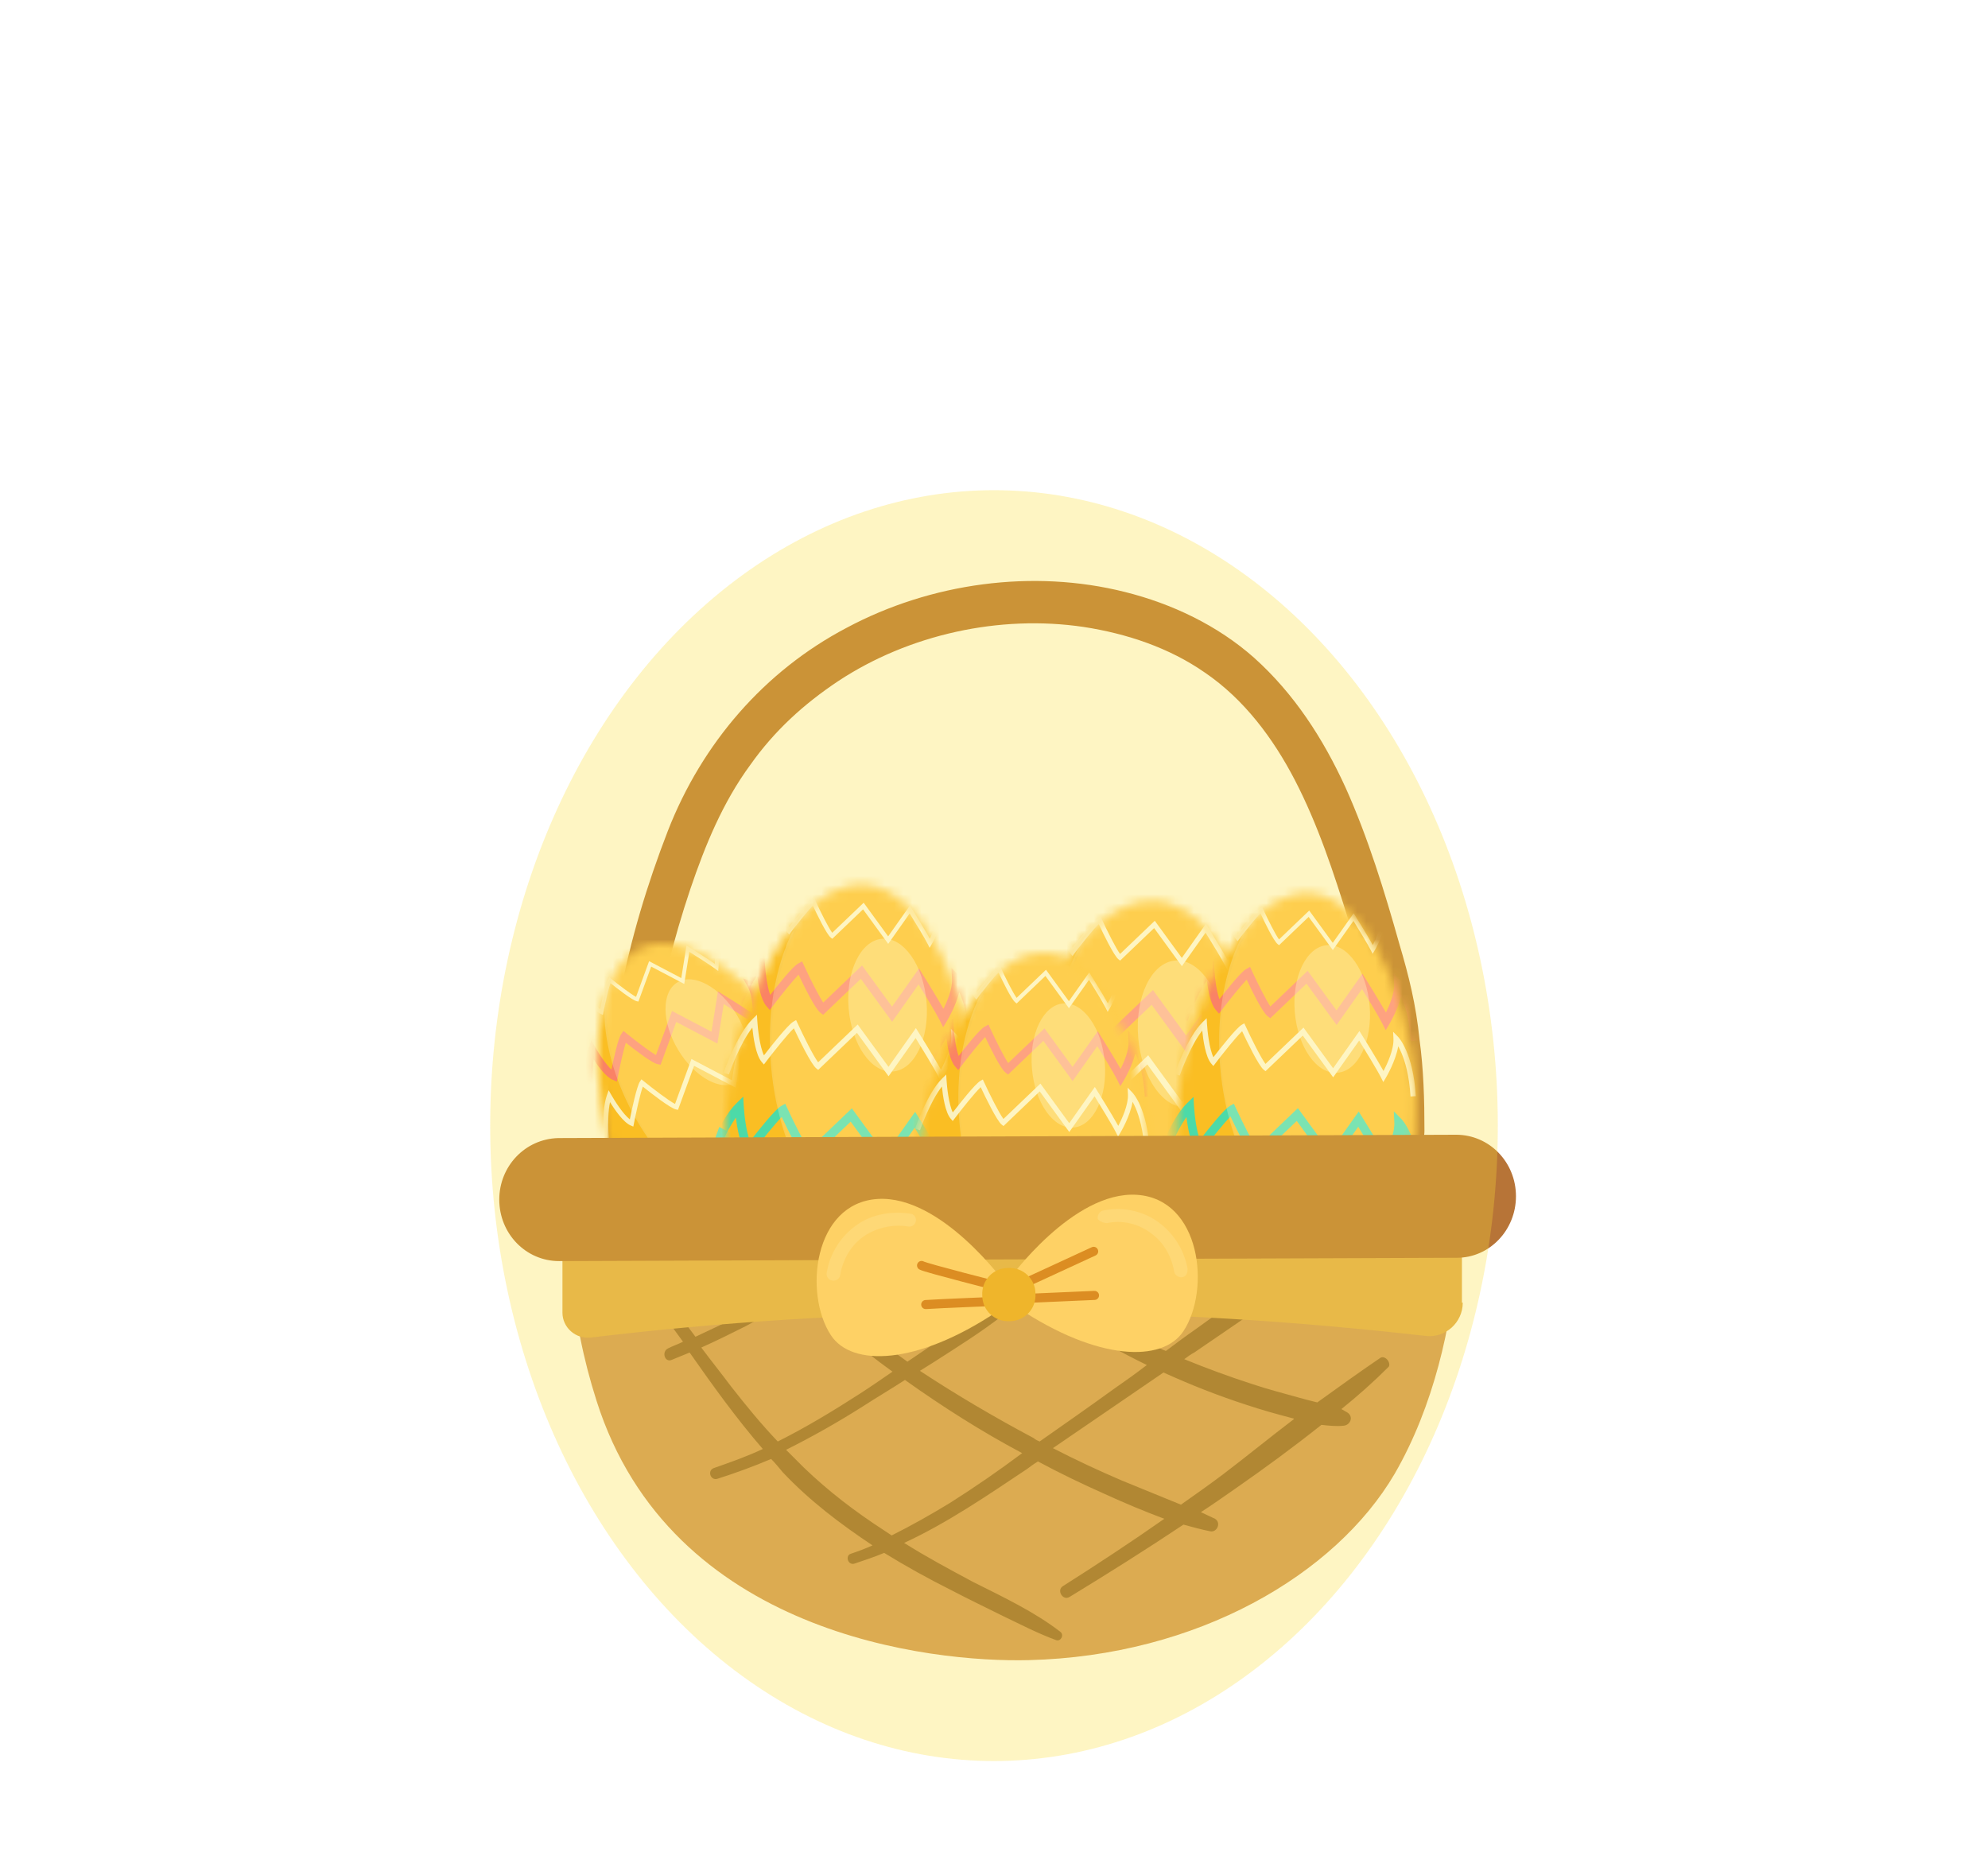 <svg width="219" height="204" viewBox="0 0 219 204" fill="none" xmlns="http://www.w3.org/2000/svg">
<path d="M154.172 104.049C152.523 98.188 150.692 92.235 148.219 86.74C145.747 81.337 142.541 76.392 138.146 72.454C134.116 68.883 129.079 66.502 123.951 65.22C113.786 62.656 102.522 64.212 93.272 69.157C84.206 73.92 77.338 81.887 73.583 91.503C69.004 103.316 66.165 116.045 67.081 128.775C67.173 130.332 67.356 131.98 67.63 133.537C67.997 136.01 71.751 135.552 71.477 132.987C70.195 121.174 72.301 109.086 76.056 97.913C77.704 93.059 79.627 88.389 82.649 84.268C85.305 80.513 88.51 77.583 92.357 75.019C100.141 69.89 110.123 67.692 119.372 69.066C124.134 69.799 128.805 71.355 132.743 74.103C137.047 77.033 140.252 81.337 142.633 85.916C145.197 90.862 146.937 96.173 148.586 101.485C149.501 104.507 150.417 107.529 151.058 110.642C151.791 113.848 152.066 117.053 152.249 120.35C152.34 121.906 152.432 123.555 152.707 125.112C152.89 126.211 153.897 127.126 155.088 126.943C156.37 126.76 156.919 125.753 156.919 124.562C156.919 121.174 156.828 117.785 156.37 114.489C156.003 110.734 155.179 107.437 154.172 104.049Z" fill="#B77437"/>
<mask id="mask0_2011_77218" style="mask-type:luminance" maskUnits="userSpaceOnUse" x="65" y="103" width="27" height="35">
<path d="M90.825 121.183C93.714 128.344 89.962 134.661 84.096 137.028C78.23 139.395 71.35 136.94 68.46 129.779C64.321 119.521 65.043 106.712 70.91 104.346C76.776 101.979 86.759 111.106 90.825 121.183Z" fill="white"/>
</mask>
<g mask="url(#mask0_2011_77218)">
<path d="M83.272 94.812L54.37 106.473L70.672 146.876L99.573 135.215L83.272 94.812Z" fill="#FFB41B"/>
</g>
<mask id="mask1_2011_77218" style="mask-type:luminance" maskUnits="userSpaceOnUse" x="65" y="103" width="27" height="35">
<path d="M90.825 121.183C93.714 128.344 89.962 134.661 84.096 137.028C78.23 139.395 71.35 136.94 68.46 129.779C64.321 119.521 65.043 106.712 70.91 104.346C76.776 101.979 86.759 111.106 90.825 121.183Z" fill="white"/>
</mask>
<g mask="url(#mask1_2011_77218)">
<path d="M86.426 113.119C85.317 111.172 84.277 110.105 83.568 109.54C83.862 110.894 83.745 112.406 83.738 112.489L83.676 113.259L83.06 112.793C82.423 112.311 80.633 111.176 79.725 110.606L79.032 114.959L74.497 112.577L72.773 117.295L72.414 117.221C71.803 117.093 69.941 115.663 68.942 114.869C68.695 115.641 68.335 117.213 68.059 118.635L67.959 119.15L67.476 118.944C66.766 118.641 65.937 117.529 65.401 116.712C65.123 118.598 65.439 121.173 65.443 121.203L64.601 121.309C64.582 121.153 64.128 117.462 64.823 115.473L65.132 114.591L65.593 115.404C66.004 116.131 66.749 117.253 67.355 117.831C67.609 116.586 68.083 114.439 68.42 113.947L68.679 113.568L69.037 113.857C70.201 114.801 71.591 115.84 72.259 116.232L74.034 111.375L78.38 113.659L79.089 109.21L79.631 109.547C79.732 109.61 81.714 110.841 82.918 111.656C82.919 110.836 82.842 109.545 82.405 108.758L81.864 107.784L82.916 108.152C83 108.181 85.008 108.918 87.163 112.699L86.426 113.119Z" fill="#FF5D7C"/>
</g>
<mask id="mask2_2011_77218" style="mask-type:luminance" maskUnits="userSpaceOnUse" x="65" y="103" width="27" height="35">
<path d="M90.825 121.183C93.714 128.344 89.962 134.661 84.096 137.028C78.23 139.395 71.35 136.94 68.46 129.779C64.321 119.521 65.043 106.712 70.91 104.346C76.776 101.979 86.759 111.106 90.825 121.183Z" fill="white"/>
</mask>
<g mask="url(#mask2_2011_77218)">
<path d="M88.846 118.119C87.772 116.236 86.754 115.161 86.088 114.591C85.873 114.406 85.679 114.261 85.514 114.149C85.949 115.585 85.805 117.454 85.797 117.546L85.758 118.027L85.373 117.736C84.665 117.2 82.575 115.882 81.751 115.367L81.042 119.82L76.461 117.413L74.689 122.262L74.465 122.215C73.833 122.084 71.67 120.391 70.814 119.706C70.525 120.485 70.078 122.513 69.831 123.787L69.768 124.109L69.467 123.981C68.669 123.641 67.7 122.219 67.198 121.412C66.786 123.379 67.16 126.422 67.164 126.456L66.638 126.522C66.619 126.365 66.161 122.643 66.856 120.654L67.049 120.103L67.337 120.611C67.682 121.22 68.639 122.738 69.384 123.314C69.591 122.289 70.147 119.655 70.5 119.139L70.662 118.902L70.885 119.083C71.936 119.935 73.668 121.259 74.362 121.612L76.171 116.661L80.635 119.007L81.353 114.494L81.692 114.705C81.803 114.774 84.122 116.214 85.291 117.024C85.31 116.227 85.275 114.621 84.751 113.678L84.414 113.07L85.071 113.3C85.154 113.329 87.142 114.059 89.306 117.856L88.846 118.119Z" fill="white"/>
</g>
<mask id="mask3_2011_77218" style="mask-type:luminance" maskUnits="userSpaceOnUse" x="65" y="103" width="27" height="35">
<path d="M90.825 121.183C93.714 128.344 89.962 134.661 84.096 137.028C78.23 139.395 71.35 136.94 68.46 129.779C64.321 119.521 65.043 106.712 70.91 104.346C76.776 101.979 86.759 111.106 90.825 121.183Z" fill="white"/>
</mask>
<g mask="url(#mask3_2011_77218)">
<path d="M81.575 107.043C80.722 105.546 79.913 104.693 79.385 104.24C79.213 104.093 79.059 103.978 78.928 103.889C79.274 105.03 79.159 106.514 79.153 106.588L79.122 106.97L78.816 106.739C78.254 106.313 76.593 105.266 75.939 104.856L75.376 108.394L71.736 106.482L70.329 110.334L70.15 110.297C69.649 110.193 67.931 108.848 67.25 108.304C67.02 108.923 66.666 110.534 66.469 111.546L66.419 111.802L66.18 111.699C65.547 111.429 64.776 110.3 64.378 109.659C64.05 111.222 64.348 113.639 64.351 113.666L63.933 113.718C63.917 113.593 63.554 110.637 64.106 109.057L64.26 108.619L64.489 109.023C64.762 109.506 65.523 110.712 66.115 111.17C66.279 110.356 66.72 108.263 67.001 107.853L67.13 107.665L67.307 107.809C68.142 108.486 69.518 109.537 70.069 109.818L71.506 105.885L75.052 107.748L75.623 104.164L75.892 104.331C75.981 104.386 77.823 105.53 78.751 106.173C78.767 105.54 78.739 104.264 78.323 103.515L78.054 103.032L78.576 103.215C78.643 103.238 80.222 103.818 81.941 106.834L81.575 107.043Z" fill="white"/>
</g>
<mask id="mask4_2011_77218" style="mask-type:luminance" maskUnits="userSpaceOnUse" x="65" y="103" width="27" height="35">
<path d="M90.825 121.183C93.714 128.344 89.962 134.661 84.096 137.028C78.23 139.395 71.35 136.94 68.46 129.779C64.321 119.521 65.043 106.712 70.91 104.346C76.776 101.979 86.759 111.106 90.825 121.183Z" fill="white"/>
</mask>
<g mask="url(#mask4_2011_77218)">
<path d="M95.751 131.1C94.52 128.94 93.352 127.707 92.589 127.054C92.341 126.842 92.119 126.675 91.93 126.546C92.429 128.194 92.263 130.337 92.255 130.444L92.21 130.995L91.768 130.661C90.956 130.046 88.558 128.535 87.614 127.944L86.8 133.051L81.546 130.29L79.513 135.853L79.256 135.799C78.532 135.648 76.051 133.707 75.069 132.921C74.737 133.814 74.225 136.141 73.941 137.602L73.869 137.971L73.523 137.824C72.609 137.434 71.497 135.803 70.922 134.878C70.449 137.133 70.878 140.624 70.883 140.663L70.279 140.739C70.257 140.558 69.732 136.29 70.529 134.009L70.751 133.376L71.081 133.959C71.476 134.657 72.575 136.398 73.429 137.06C73.666 135.884 74.303 132.863 74.708 132.271L74.894 131.999L75.15 132.206C76.356 133.184 78.342 134.702 79.138 135.107L81.213 129.429L86.333 132.119L87.157 126.944L87.546 127.185C87.673 127.264 90.333 128.916 91.674 129.845C91.696 128.931 91.656 127.089 91.055 126.007L90.667 125.309L91.421 125.573C91.517 125.606 93.797 126.444 96.279 130.799L95.751 131.1Z" fill="white"/>
</g>
<mask id="mask5_2011_77218" style="mask-type:luminance" maskUnits="userSpaceOnUse" x="65" y="103" width="27" height="35">
<path d="M90.825 121.183C93.714 128.344 89.962 134.661 84.096 137.028C78.23 139.395 71.35 136.94 68.46 129.779C64.321 119.521 65.043 106.712 70.91 104.346C76.776 101.979 86.759 111.106 90.825 121.183Z" fill="white"/>
</mask>
<g mask="url(#mask5_2011_77218)">
<path d="M92.993 125.999C91.841 123.977 90.75 122.821 90.037 122.208C89.923 122.109 89.814 122.021 89.712 121.942C90.07 123.465 89.934 125.225 89.927 125.319L89.864 126.089L89.248 125.623C88.527 125.077 86.474 123.777 85.487 123.159L84.718 127.992L79.699 125.355L77.782 130.601L77.423 130.526C76.744 130.384 74.631 128.755 73.54 127.886C73.264 128.726 72.851 130.516 72.538 132.131L72.438 132.646L71.955 132.44C71.147 132.095 70.195 130.789 69.609 129.882C69.266 131.991 69.632 134.959 69.636 134.994L68.795 135.1C68.773 134.927 68.271 130.844 69.039 128.649L69.347 127.766L69.808 128.58C70.279 129.411 71.144 130.709 71.831 131.338C72.094 130.051 72.645 127.517 73.021 126.967L73.281 126.588L73.638 126.877C74.96 127.948 76.538 129.126 77.266 129.543L79.235 124.153L84.066 126.692L84.851 121.764L85.393 122.1C85.507 122.171 87.784 123.585 89.109 124.486C89.115 123.579 89.04 122.073 88.534 121.163L87.994 120.189L89.045 120.557C89.138 120.589 91.349 121.401 93.73 125.579L92.993 125.999Z" fill="#00DDDE"/>
</g>
<mask id="mask6_2011_77218" style="mask-type:luminance" maskUnits="userSpaceOnUse" x="66" y="104" width="28" height="34">
<path d="M91.838 119.079C95.809 125.701 93.088 132.527 87.662 135.78C82.237 139.033 75.058 137.682 71.087 131.059C65.398 121.571 64.113 108.807 69.538 105.553C74.964 102.301 86.249 109.759 91.838 119.079Z" fill="white"/>
</mask>
<g mask="url(#mask6_2011_77218)">
<path opacity="0.37" d="M81.228 119.215C83.01 118.146 82.979 114.817 81.157 111.779C79.336 108.742 76.414 107.145 74.631 108.214C72.849 109.283 72.88 112.612 74.702 115.65C76.523 118.688 79.445 120.284 81.228 119.215Z" fill="white"/>
</g>
<mask id="mask7_2011_77218" style="mask-type:luminance" maskUnits="userSpaceOnUse" x="65" y="103" width="27" height="35">
<path d="M90.825 121.183C93.714 128.344 89.962 134.661 84.096 137.028C78.23 139.395 71.35 136.94 68.46 129.779C64.321 119.521 65.043 106.712 70.91 104.346C76.776 101.979 86.759 111.106 90.825 121.183Z" fill="white"/>
</mask>
<g mask="url(#mask7_2011_77218)">
<path opacity="0.03" d="M97.152 117.435C100.413 122.657 96.444 129.708 90.22 132.467C89.772 132.994 89.251 133.443 88.656 133.8C83.747 136.743 75.701 132.347 70.685 123.981C66.675 117.292 65.816 110.092 68.14 105.969C68.141 101.505 68.574 98.314 68.574 98.314L63.205 105.116L62.082 115.1L67.005 129.856L70.804 139.27L78.881 140.776L92.949 135.744L99.612 131.51L102.824 122.873L97.152 117.435Z" fill="#242E36"/>
</g>
<mask id="mask8_2011_77218" style="mask-type:luminance" maskUnits="userSpaceOnUse" x="65" y="103" width="27" height="35">
<path d="M90.825 121.183C93.714 128.344 89.962 134.661 84.096 137.028C78.23 139.395 71.35 136.94 68.46 129.779C64.321 119.521 65.043 106.712 70.91 104.346C76.776 101.979 86.759 111.106 90.825 121.183Z" fill="white"/>
</mask>
<g mask="url(#mask8_2011_77218)">
<path opacity="0.27" d="M88.186 113.205C83.17 104.839 75.124 100.442 70.215 103.386C69.231 103.976 68.448 104.817 67.864 105.852C65.54 109.975 66.399 117.175 70.409 123.864C75.425 132.23 83.471 136.626 88.38 133.683C88.975 133.326 89.496 132.877 89.944 132.35C93.195 128.528 92.594 120.557 88.186 113.205Z" fill="white"/>
</g>
<mask id="mask9_2011_77218" style="mask-type:luminance" maskUnits="userSpaceOnUse" x="79" y="97" width="29" height="41">
<path d="M107.236 124.905C106.583 133.712 99.541 138.298 92.326 137.763C85.112 137.228 79.292 131.234 79.945 122.426C80.881 109.809 88.093 97.032 95.308 97.567C102.522 98.102 108.155 112.511 107.236 124.905Z" fill="white"/>
</mask>
<g mask="url(#mask9_2011_77218)">
<path d="M112.808 94.03L77.262 91.394L73.577 141.086L109.123 143.722L112.808 94.03Z" fill="#FFB41B"/>
</g>
<mask id="mask10_2011_77218" style="mask-type:luminance" maskUnits="userSpaceOnUse" x="79" y="97" width="29" height="41">
<path d="M107.236 124.905C106.583 133.712 99.541 138.298 92.326 137.763C85.112 137.228 79.292 131.234 79.945 122.426C80.881 109.809 88.093 97.032 95.308 97.567C102.522 98.102 108.155 112.511 107.236 124.905Z" fill="white"/>
</mask>
<g mask="url(#mask10_2011_77218)">
<path d="M106.796 114.408C106.642 111.85 106.114 110.23 105.672 109.291C105.29 110.83 104.406 112.322 104.357 112.404L103.904 113.162L103.507 112.373C103.097 111.557 101.834 109.488 101.19 108.444L98.279 112.561L94.83 107.825L90.677 111.796L90.347 111.538C89.784 111.099 88.596 108.69 87.972 107.37C87.329 108.038 86.165 109.469 85.163 110.788L84.801 111.266L84.41 110.811C83.833 110.141 83.545 108.582 83.408 107.473C82.169 109.268 81.193 112.069 81.182 112.102L80.265 111.785C80.323 111.615 81.723 107.599 83.441 105.91L84.203 105.16L84.265 106.227C84.32 107.181 84.518 108.709 84.847 109.608C85.737 108.459 87.308 106.495 87.902 106.161L88.36 105.902L88.58 106.38C89.298 107.937 90.2 109.705 90.687 110.445L94.962 106.357L98.268 110.897L101.242 106.69L101.628 107.309C101.701 107.426 103.112 109.69 103.936 111.134C104.351 110.293 104.924 108.93 104.874 107.902L104.811 106.629L105.704 107.538C105.775 107.611 107.464 109.381 107.764 114.349L106.796 114.408Z" fill="#FF5D7C"/>
</g>
<mask id="mask11_2011_77218" style="mask-type:luminance" maskUnits="userSpaceOnUse" x="79" y="97" width="29" height="41">
<path d="M107.236 124.905C106.583 133.712 99.541 138.298 92.326 137.763C85.112 137.228 79.292 131.234 79.945 122.426C80.881 109.809 88.093 97.032 95.308 97.567C102.522 98.102 108.155 112.511 107.236 124.905Z" fill="white"/>
</mask>
<g mask="url(#mask11_2011_77218)">
<path d="M106.753 120.761C106.603 118.286 106.101 116.669 105.706 115.748C105.578 115.449 105.453 115.203 105.34 115.004C105.061 116.697 103.969 118.542 103.914 118.633L103.631 119.107L103.383 118.614C102.928 117.706 101.448 115.298 100.864 114.353L97.886 118.563L94.402 113.779L90.133 117.86L89.927 117.698C89.346 117.244 87.982 114.415 87.449 113.279C86.759 113.933 85.276 115.788 84.379 116.97L84.152 117.269L83.907 116.985C83.261 116.233 82.984 114.284 82.877 113.203C81.46 115.013 80.307 118.325 80.294 118.361L79.721 118.164C79.781 117.992 81.191 113.943 82.909 112.253L83.386 111.785L83.425 112.452C83.471 113.25 83.686 115.292 84.159 116.259C84.889 115.312 86.79 112.89 87.413 112.539L87.699 112.378L87.837 112.676C88.485 114.081 89.593 116.314 90.127 117.027L94.484 112.861L97.879 117.524L100.896 113.257L101.138 113.643C101.217 113.77 102.868 116.42 103.658 117.841C104.081 117.033 104.856 115.368 104.795 114.136L104.756 113.341L105.314 113.909C105.385 113.981 107.057 115.734 107.359 120.724L106.753 120.761Z" fill="white"/>
</g>
<mask id="mask12_2011_77218" style="mask-type:luminance" maskUnits="userSpaceOnUse" x="79" y="97" width="29" height="41">
<path d="M107.236 124.905C106.583 133.712 99.541 138.298 92.326 137.763C85.112 137.228 79.292 131.234 79.945 122.426C80.881 109.809 88.093 97.032 95.308 97.567C102.522 98.102 108.155 112.511 107.236 124.905Z" fill="white"/>
</mask>
<g mask="url(#mask12_2011_77218)">
<path d="M104.889 105.723C104.77 103.756 104.371 102.472 104.057 101.74C103.955 101.503 103.856 101.307 103.766 101.149C103.545 102.495 102.677 103.96 102.633 104.032L102.408 104.409L102.211 104.017C101.849 103.296 100.674 101.382 100.21 100.632L97.845 103.977L95.076 100.176L91.686 103.418L91.522 103.29C91.06 102.929 89.976 100.682 89.553 99.779C89.005 100.298 87.827 101.772 87.114 102.712L86.933 102.949L86.739 102.723C86.226 102.126 86.006 100.578 85.921 99.719C84.795 101.157 83.879 103.787 83.869 103.817L83.414 103.659C83.461 103.523 84.582 100.306 85.947 98.964L86.326 98.592L86.356 99.122C86.393 99.756 86.564 101.378 86.94 102.147C87.519 101.394 89.03 99.47 89.525 99.191L89.752 99.063L89.861 99.3C90.376 100.417 91.257 102.19 91.68 102.757L95.142 99.448L97.839 103.151L100.236 99.761L100.428 100.069C100.49 100.17 101.803 102.275 102.43 103.404C102.766 102.762 103.382 101.439 103.333 100.46L103.302 99.829L103.746 100.28C103.802 100.337 105.13 101.73 105.37 105.694L104.889 105.723Z" fill="white"/>
</g>
<mask id="mask13_2011_77218" style="mask-type:luminance" maskUnits="userSpaceOnUse" x="79" y="97" width="29" height="41">
<path d="M107.236 124.905C106.583 133.712 99.541 138.298 92.326 137.763C85.112 137.228 79.292 131.234 79.945 122.426C80.881 109.809 88.093 97.032 95.308 97.567C102.522 98.102 108.155 112.511 107.236 124.905Z" fill="white"/>
</mask>
<g mask="url(#mask13_2011_77218)">
<path d="M107.28 137.569C107.108 134.73 106.532 132.875 106.08 131.819C105.933 131.477 105.789 131.194 105.66 130.966C105.339 132.909 104.087 135.024 104.024 135.129L103.699 135.672L103.415 135.106C102.893 134.066 101.196 131.303 100.525 130.219L97.11 135.049L93.114 129.561L88.218 134.242L87.981 134.057C87.314 133.536 85.749 130.291 85.138 128.988C84.347 129.738 82.646 131.865 81.616 133.222L81.356 133.564L81.076 133.238C80.335 132.377 80.017 130.141 79.895 128.901C78.27 130.976 76.946 134.775 76.932 134.817L76.275 134.591C76.343 134.394 77.96 129.749 79.931 127.811L80.478 127.274L80.522 128.039C80.575 128.955 80.823 131.296 81.365 132.406C82.202 131.32 84.382 128.542 85.097 128.139L85.425 127.954L85.583 128.296C86.326 129.908 87.598 132.469 88.21 133.287L93.207 128.509L97.102 133.856L100.562 128.962L100.839 129.406C100.93 129.552 102.824 132.591 103.73 134.221C104.215 133.294 105.104 131.384 105.034 129.971L104.989 129.059L105.629 129.71C105.711 129.793 107.627 131.804 107.974 137.527L107.28 137.569Z" fill="white"/>
</g>
<mask id="mask14_2011_77218" style="mask-type:luminance" maskUnits="userSpaceOnUse" x="79" y="97" width="29" height="41">
<path d="M107.236 124.905C106.583 133.712 99.541 138.298 92.326 137.763C85.112 137.228 79.292 131.234 79.945 122.426C80.881 109.809 88.093 97.032 95.308 97.567C102.522 98.102 108.155 112.511 107.236 124.905Z" fill="white"/>
</mask>
<g mask="url(#mask14_2011_77218)">
<path d="M107.028 130.942C106.867 128.284 106.331 126.547 105.91 125.558C105.842 125.399 105.775 125.253 105.71 125.121C105.308 126.865 104.28 128.602 104.224 128.695L103.771 129.453L103.374 128.664C102.91 127.739 101.46 125.368 100.761 124.235L97.529 128.806L93.712 123.564L89.095 127.978L88.764 127.72C88.139 127.232 86.794 124.493 86.114 123.05C85.406 123.772 84.078 125.401 82.941 126.899L82.579 127.377L82.187 126.922C81.532 126.16 81.215 124.339 81.072 123.111C79.654 125.103 78.53 128.333 78.517 128.371L77.6 128.054C77.665 127.866 79.213 123.423 81.11 121.558L81.872 120.809L81.934 121.876C81.997 122.967 82.229 124.736 82.616 125.729C83.536 124.54 85.382 122.219 86.046 121.845L86.504 121.587L86.724 122.064C87.539 123.831 88.564 125.837 89.1 126.632L93.843 122.097L97.517 127.142L100.812 122.482L101.198 123.101C101.28 123.232 102.901 125.833 103.806 127.427C104.271 126.499 104.954 124.916 104.895 123.727L104.833 122.455L105.726 123.363C105.804 123.443 107.663 125.393 107.996 130.883L107.028 130.942Z" fill="#00DDDE"/>
</g>
<mask id="mask15_2011_77218" style="mask-type:luminance" maskUnits="userSpaceOnUse" x="81" y="98" width="29" height="41">
<path d="M109.338 123.257C110.067 132.058 103.826 137.688 96.616 138.285C89.406 138.882 82.722 133.868 81.993 125.066C80.949 112.457 86.08 98.71 93.29 98.113C100.5 97.517 108.312 110.871 109.338 123.257Z" fill="white"/>
</mask>
<g mask="url(#mask15_2011_77218)">
<path opacity="0.37" d="M98.382 118.037C100.751 117.841 102.401 114.409 102.066 110.372C101.732 106.334 99.541 103.22 97.172 103.417C94.803 103.613 93.153 107.045 93.488 111.082C93.822 115.119 96.013 118.233 98.382 118.037Z" fill="white"/>
</g>
<mask id="mask16_2011_77218" style="mask-type:luminance" maskUnits="userSpaceOnUse" x="79" y="97" width="29" height="41">
<path d="M107.236 124.905C106.583 133.712 99.541 138.298 92.326 137.763C85.112 137.228 79.292 131.234 79.945 122.426C80.881 109.809 88.093 97.032 95.308 97.567C102.522 98.102 108.155 112.511 107.236 124.905Z" fill="white"/>
</mask>
<g mask="url(#mask16_2011_77218)">
<path opacity="0.03" d="M115.622 124.255C116.329 131.261 108.695 136.491 100.914 136.177C100.188 136.492 99.427 136.689 98.636 136.754C92.112 137.294 86.077 128.719 85.157 117.6C84.421 108.712 87.177 100.889 91.646 97.833C93.902 93.253 95.959 90.198 95.959 90.198L87.013 94.466L80.817 104.142L78.413 121.769L77.555 133.348L85.082 138.974L102.059 140.918L111.034 139.94L118.693 132.701L115.622 124.255Z" fill="#242E36"/>
</g>
<mask id="mask17_2011_77218" style="mask-type:luminance" maskUnits="userSpaceOnUse" x="79" y="97" width="29" height="41">
<path d="M107.236 124.905C106.583 133.712 99.541 138.298 92.326 137.763C85.112 137.228 79.292 131.234 79.945 122.426C80.881 109.809 88.093 97.032 95.308 97.567C102.522 98.102 108.155 112.511 107.236 124.905Z" fill="white"/>
</mask>
<g mask="url(#mask17_2011_77218)">
<path opacity="0.27" d="M108.559 115.385C107.639 104.267 101.604 95.691 95.08 96.231C93.771 96.339 92.543 96.807 91.422 97.574C86.954 100.63 84.197 108.452 84.933 117.341C85.853 128.459 91.888 137.035 98.412 136.495C99.202 136.43 99.964 136.232 100.69 135.918C105.957 133.638 109.367 125.156 108.559 115.385Z" fill="white"/>
</g>
<mask id="mask18_2011_77218" style="mask-type:luminance" maskUnits="userSpaceOnUse" x="110" y="99" width="31" height="45">
<path d="M140.57 129.552C139.849 139.279 132.071 144.345 124.103 143.754C116.134 143.163 109.706 136.542 110.428 126.815C111.461 112.879 119.426 98.766 127.395 99.357C135.364 99.949 141.585 115.863 140.57 129.552Z" fill="white"/>
</mask>
<g mask="url(#mask18_2011_77218)">
<path d="M146.725 95.451L107.464 92.54L103.394 147.424L142.654 150.336L146.725 95.451Z" fill="#FFB41B"/>
</g>
<mask id="mask19_2011_77218" style="mask-type:luminance" maskUnits="userSpaceOnUse" x="110" y="99" width="31" height="45">
<path d="M140.57 129.552C139.849 139.279 132.071 144.345 124.103 143.754C116.134 143.163 109.706 136.542 110.428 126.815C111.461 112.879 119.426 98.766 127.395 99.357C135.364 99.949 141.585 115.863 140.57 129.552Z" fill="white"/>
</mask>
<g mask="url(#mask19_2011_77218)">
<path d="M140.085 117.958C139.914 115.133 139.331 113.344 138.843 112.307C138.42 114.006 137.444 115.654 137.39 115.745L136.89 116.582L136.452 115.71C135.999 114.809 134.603 112.524 133.892 111.371L130.678 115.918L126.868 110.688L122.281 115.073L121.916 114.788C121.295 114.303 119.982 111.643 119.293 110.185C118.583 110.923 117.297 112.504 116.191 113.961L115.791 114.488L115.359 113.986C114.722 113.246 114.403 111.523 114.252 110.299C112.884 112.281 111.806 115.375 111.793 115.411L110.781 115.062C110.845 114.874 112.391 110.438 114.289 108.572L115.131 107.744L115.199 108.923C115.26 109.976 115.478 111.664 115.841 112.657C116.825 111.388 118.56 109.219 119.216 108.849L119.722 108.564L119.965 109.092C120.758 110.812 121.754 112.764 122.292 113.581L127.014 109.067L130.665 114.08L133.95 109.434L134.377 110.118C134.457 110.247 136.016 112.747 136.925 114.343C137.384 113.414 138.017 111.908 137.961 110.772L137.892 109.367L138.878 110.37C138.957 110.451 140.822 112.406 141.154 117.893L140.085 117.958Z" fill="#FF5D7C"/>
</g>
<mask id="mask20_2011_77218" style="mask-type:luminance" maskUnits="userSpaceOnUse" x="110" y="99" width="31" height="45">
<path d="M140.57 129.552C139.849 139.279 132.071 144.345 124.103 143.754C116.134 143.163 109.706 136.542 110.428 126.815C111.461 112.879 119.426 98.766 127.395 99.357C135.364 99.949 141.585 115.863 140.57 129.552Z" fill="white"/>
</mask>
<g mask="url(#mask20_2011_77218)">
<path d="M140.037 124.975C139.871 122.242 139.316 120.455 138.88 119.438C138.739 119.108 138.601 118.836 138.476 118.616C138.168 120.487 136.962 122.524 136.901 122.625L136.589 123.148L136.315 122.604C135.812 121.601 134.178 118.941 133.532 117.897L130.244 122.548L126.395 117.264L121.681 121.771L121.453 121.593C120.811 121.091 119.304 117.966 118.716 116.712C117.954 117.434 116.316 119.483 115.324 120.789L115.074 121.118L114.804 120.804C114.09 119.975 113.784 117.822 113.666 116.628C112.101 118.627 110.827 122.284 110.813 122.325L110.18 122.106C110.246 121.917 111.804 117.445 113.702 115.578L114.228 115.061L114.271 115.798C114.322 116.68 114.56 118.934 115.082 120.003C115.888 118.957 117.988 116.282 118.676 115.894L118.992 115.716L119.144 116.045C119.86 117.597 121.084 120.064 121.674 120.851L126.486 116.25L130.236 121.4L133.568 116.687L133.835 117.114C133.922 117.254 135.746 120.18 136.619 121.751C137.085 120.858 137.942 119.019 137.875 117.658L137.831 116.78L138.448 117.407C138.526 117.486 140.372 119.423 140.706 124.934L140.037 124.975Z" fill="white"/>
</g>
<mask id="mask21_2011_77218" style="mask-type:luminance" maskUnits="userSpaceOnUse" x="110" y="99" width="31" height="45">
<path d="M140.57 129.552C139.849 139.279 132.071 144.345 124.103 143.754C116.134 143.163 109.706 136.542 110.428 126.815C111.461 112.879 119.426 98.766 127.395 99.357C135.364 99.949 141.585 115.863 140.57 129.552Z" fill="white"/>
</mask>
<g mask="url(#mask21_2011_77218)">
<path d="M137.978 108.365C137.846 106.194 137.405 104.775 137.059 103.967C136.946 103.705 136.837 103.488 136.738 103.314C136.493 104.8 135.534 106.418 135.487 106.498L135.238 106.914L135.021 106.482C134.621 105.685 133.323 103.572 132.81 102.743L130.197 106.438L127.14 102.24L123.395 105.82L123.214 105.679C122.703 105.28 121.507 102.798 121.039 101.801C120.434 102.374 119.133 104.002 118.345 105.04L118.146 105.302L117.932 105.052C117.365 104.393 117.122 102.683 117.028 101.734C115.785 103.323 114.773 106.228 114.762 106.26L114.259 106.087C114.311 105.936 115.549 102.383 117.057 100.901L117.475 100.49L117.509 101.075C117.549 101.776 117.738 103.567 118.153 104.416C118.793 103.585 120.462 101.459 121.008 101.152L121.259 101.01L121.38 101.272C121.949 102.505 122.921 104.464 123.389 105.09L127.212 101.435L130.191 105.525L132.839 101.781L133.05 102.121C133.12 102.232 134.569 104.557 135.262 105.805C135.633 105.095 136.313 103.634 136.26 102.553L136.225 101.856L136.715 102.354C136.777 102.417 138.244 103.955 138.509 108.333L137.978 108.365Z" fill="white"/>
</g>
<mask id="mask22_2011_77218" style="mask-type:luminance" maskUnits="userSpaceOnUse" x="110" y="99" width="31" height="45">
<path d="M140.57 129.552C139.849 139.279 132.071 144.345 124.103 143.754C116.134 143.163 109.706 136.542 110.428 126.815C111.461 112.879 119.426 98.766 127.395 99.357C135.364 99.949 141.585 115.863 140.57 129.552Z" fill="white"/>
</mask>
<g mask="url(#mask22_2011_77218)">
<path d="M140.619 143.54C140.429 140.404 139.793 138.356 139.293 137.189C139.131 136.811 138.972 136.499 138.829 136.246C138.475 138.392 137.092 140.729 137.023 140.844L136.664 141.445L136.35 140.82C135.773 139.67 133.899 136.619 133.158 135.422L129.386 140.756L124.972 134.695L119.565 139.865L119.303 139.66C118.567 139.086 116.838 135.501 116.163 134.062C115.289 134.89 113.411 137.24 112.274 138.738L111.986 139.116L111.676 138.756C110.858 137.805 110.507 135.336 110.372 133.966C108.578 136.258 107.116 140.454 107.1 140.5L106.373 140.25C106.449 140.033 108.236 134.903 110.413 132.762L111.016 132.169L111.065 133.014C111.123 134.025 111.397 136.611 111.996 137.838C112.92 136.637 115.328 133.569 116.118 133.124L116.48 132.92L116.655 133.298C117.476 135.078 118.88 137.907 119.556 138.81L125.076 133.533L129.377 139.439L133.199 134.034L133.505 134.524C133.605 134.685 135.697 138.041 136.698 139.842C137.233 138.818 138.216 136.709 138.138 135.148L138.089 134.14L138.796 134.859C138.886 134.951 141.003 137.172 141.385 143.493L140.619 143.54Z" fill="white"/>
</g>
<mask id="mask23_2011_77218" style="mask-type:luminance" maskUnits="userSpaceOnUse" x="110" y="99" width="31" height="45">
<path d="M140.57 129.552C139.849 139.279 132.071 144.345 124.103 143.754C116.134 143.163 109.706 136.542 110.428 126.815C111.461 112.879 119.426 98.766 127.395 99.357C135.364 99.949 141.585 115.863 140.57 129.552Z" fill="white"/>
</mask>
<g mask="url(#mask23_2011_77218)">
<path d="M140.34 136.22C140.162 133.285 139.571 131.366 139.105 130.274C139.031 130.098 138.957 129.937 138.885 129.791C138.441 131.717 137.305 133.636 137.244 133.738L136.743 134.576L136.305 133.704C135.792 132.683 134.191 130.064 133.418 128.813L129.849 133.861L125.633 128.072L120.534 132.947L120.168 132.662C119.478 132.122 117.993 129.097 117.241 127.503C116.459 128.301 114.993 130.1 113.737 131.755L113.336 132.282L112.904 131.78C112.18 130.938 111.83 128.927 111.672 127.571C110.106 129.771 108.864 133.338 108.85 133.38L107.837 133.031C107.909 132.823 109.619 127.916 111.714 125.856L112.556 125.028L112.624 126.207C112.694 127.412 112.95 129.365 113.378 130.462C114.394 129.15 116.433 126.585 117.166 126.173L117.672 125.888L117.915 126.415C118.815 128.366 119.947 130.581 120.539 131.46L125.777 126.451L129.836 132.024L133.475 126.876L133.902 127.56C133.992 127.705 135.783 130.577 136.781 132.338C137.295 131.313 138.05 129.564 137.985 128.251L137.916 126.846L138.902 127.849C138.989 127.938 141.042 130.091 141.409 136.155L140.34 136.22Z" fill="#00DDDE"/>
</g>
<mask id="mask24_2011_77218" style="mask-type:luminance" maskUnits="userSpaceOnUse" x="112" y="99" width="31" height="46">
<path d="M142.892 127.732C143.697 137.453 136.804 143.671 128.841 144.33C120.877 144.989 113.495 139.452 112.69 129.73C111.537 115.804 117.203 100.62 125.167 99.961C133.131 99.302 141.759 114.052 142.892 127.732Z" fill="white"/>
</mask>
<g mask="url(#mask24_2011_77218)">
<path opacity="0.37" d="M130.791 121.966C133.408 121.75 135.23 117.959 134.86 113.5C134.491 109.041 132.071 105.602 129.454 105.819C126.838 106.035 125.016 109.826 125.385 114.285C125.754 118.744 128.175 122.183 130.791 121.966Z" fill="white"/>
</g>
<mask id="mask25_2011_77218" style="mask-type:luminance" maskUnits="userSpaceOnUse" x="110" y="99" width="31" height="45">
<path d="M140.57 129.552C139.849 139.279 132.071 144.345 124.103 143.754C116.134 143.163 109.706 136.542 110.428 126.815C111.461 112.879 119.426 98.766 127.395 99.357C135.364 99.949 141.585 115.863 140.57 129.552Z" fill="white"/>
</mask>
<g mask="url(#mask25_2011_77218)">
<path opacity="0.03" d="M149.832 128.834C150.614 136.572 142.181 142.349 133.588 142.002C132.786 142.35 131.945 142.568 131.071 142.64C123.865 143.236 117.2 133.765 116.184 121.484C115.372 111.667 118.416 103.027 123.351 99.652C125.843 94.593 128.114 91.219 128.114 91.219L118.234 95.932L111.39 106.619L108.736 126.089L107.788 138.878L116.101 145.091L134.852 147.238L144.765 146.158L153.225 138.163L149.832 128.834Z" fill="#242E36"/>
</g>
<mask id="mask26_2011_77218" style="mask-type:luminance" maskUnits="userSpaceOnUse" x="110" y="99" width="31" height="45">
<path d="M140.57 129.552C139.849 139.279 132.071 144.345 124.103 143.754C116.134 143.163 109.706 136.542 110.428 126.815C111.461 112.879 119.426 98.766 127.395 99.357C135.364 99.949 141.585 115.863 140.57 129.552Z" fill="white"/>
</mask>
<g mask="url(#mask26_2011_77218)">
<path opacity="0.27" d="M142.031 119.038C141.015 106.758 134.35 97.286 127.144 97.882C125.699 98.002 124.342 98.518 123.104 99.365C118.168 102.741 115.124 111.38 115.937 121.198C116.953 133.478 123.618 142.95 130.824 142.353C131.697 142.281 132.538 142.063 133.34 141.716C139.157 139.198 142.924 129.83 142.031 119.038Z" fill="white"/>
</g>
<mask id="mask27_2011_77218" style="mask-type:luminance" maskUnits="userSpaceOnUse" x="129" y="98" width="27" height="40">
<path d="M155.849 124.774C155.222 133.239 148.454 137.647 141.52 137.132C134.586 136.618 128.993 130.857 129.621 122.392C130.52 110.266 137.451 97.986 144.385 98.5C151.319 99.015 156.733 112.863 155.849 124.774Z" fill="white"/>
</mask>
<g mask="url(#mask27_2011_77218)">
<path d="M161.205 95.102L127.042 92.568L123.5 140.326L157.663 142.859L161.205 95.102Z" fill="#FFB41B"/>
</g>
<mask id="mask28_2011_77218" style="mask-type:luminance" maskUnits="userSpaceOnUse" x="129" y="98" width="27" height="40">
<path d="M155.849 124.774C155.222 133.239 148.454 137.647 141.52 137.132C134.586 136.618 128.993 130.857 129.621 122.392C130.52 110.266 137.451 97.986 144.385 98.5C151.319 99.015 156.733 112.863 155.849 124.774Z" fill="white"/>
</mask>
<g mask="url(#mask28_2011_77218)">
<path d="M155.427 114.686C155.278 112.228 154.771 110.671 154.346 109.769C153.979 111.247 153.129 112.681 153.082 112.76L152.647 113.489L152.266 112.73C151.872 111.946 150.657 109.957 150.039 108.954L147.241 112.911L143.927 108.359L139.935 112.176L139.618 111.927C139.077 111.505 137.935 109.19 137.335 107.922C136.717 108.564 135.598 109.94 134.636 111.207L134.287 111.667L133.911 111.229C133.357 110.586 133.08 109.087 132.949 108.021C131.758 109.746 130.82 112.438 130.809 112.47L129.928 112.166C129.984 112.002 131.329 108.142 132.981 106.519L133.713 105.798L133.773 106.824C133.826 107.74 134.016 109.209 134.332 110.073C135.187 108.969 136.697 107.081 137.268 106.76L137.708 106.512L137.92 106.971C138.61 108.467 139.476 110.166 139.944 110.877L144.053 106.949L147.231 111.312L150.089 107.269L150.46 107.864C150.53 107.976 151.886 110.152 152.678 111.54C153.077 110.731 153.628 109.422 153.579 108.433L153.519 107.21L154.377 108.083C154.446 108.153 156.068 109.855 156.357 114.63L155.427 114.686Z" fill="#FF5D7C"/>
</g>
<mask id="mask29_2011_77218" style="mask-type:luminance" maskUnits="userSpaceOnUse" x="129" y="98" width="27" height="40">
<path d="M155.849 124.774C155.222 133.239 148.454 137.647 141.52 137.132C134.586 136.618 128.993 130.857 129.621 122.392C130.52 110.266 137.451 97.986 144.385 98.5C151.319 99.015 156.733 112.863 155.849 124.774Z" fill="white"/>
</mask>
<g mask="url(#mask29_2011_77218)">
<path d="M155.385 120.792C155.241 118.413 154.759 116.859 154.379 115.974C154.256 115.687 154.136 115.45 154.027 115.259C153.759 116.886 152.709 118.659 152.657 118.747L152.385 119.202L152.147 118.728C151.709 117.856 150.287 115.541 149.725 114.633L146.864 118.68L143.515 114.081L139.413 118.003L139.214 117.848C138.656 117.412 137.345 114.693 136.833 113.601C136.17 114.23 134.744 116.012 133.882 117.149L133.664 117.436L133.429 117.163C132.807 116.44 132.541 114.567 132.439 113.528C131.077 115.268 129.969 118.45 129.956 118.486L129.406 118.295C129.463 118.131 130.818 114.239 132.47 112.615L132.928 112.165L132.965 112.806C133.009 113.573 133.217 115.535 133.671 116.465C134.372 115.555 136.199 113.227 136.798 112.89L137.073 112.735L137.206 113.021C137.828 114.372 138.893 116.518 139.406 117.203L143.594 113.2L146.857 117.68L149.756 113.579L149.988 113.951C150.064 114.073 151.652 116.62 152.411 117.986C152.817 117.209 153.562 115.609 153.504 114.425L153.466 113.661L154.003 114.206C154.071 114.275 155.677 115.961 155.967 120.756L155.385 120.792Z" fill="white"/>
</g>
<mask id="mask30_2011_77218" style="mask-type:luminance" maskUnits="userSpaceOnUse" x="129" y="98" width="27" height="40">
<path d="M155.849 124.774C155.222 133.239 148.454 137.647 141.52 137.132C134.586 136.618 128.993 130.857 129.621 122.392C130.52 110.266 137.451 97.986 144.385 98.5C151.319 99.015 156.733 112.863 155.849 124.774Z" fill="white"/>
</mask>
<g mask="url(#mask30_2011_77218)">
<path d="M153.593 106.339C153.479 104.449 153.096 103.214 152.794 102.511C152.696 102.283 152.601 102.095 152.515 101.943C152.302 103.236 151.468 104.644 151.426 104.714L151.21 105.076L151.02 104.699C150.672 104.007 149.543 102.167 149.097 101.446L146.824 104.661L144.163 101.008L140.904 104.124L140.747 104.001C140.303 103.654 139.261 101.494 138.855 100.627C138.328 101.126 137.196 102.542 136.51 103.445L136.337 103.673L136.15 103.456C135.657 102.882 135.446 101.394 135.364 100.569C134.282 101.951 133.402 104.479 133.392 104.507L132.955 104.356C133 104.225 134.077 101.133 135.389 99.843L135.753 99.485L135.782 99.995C135.818 100.605 135.982 102.163 136.343 102.902C136.9 102.179 138.352 100.329 138.827 100.062L139.046 99.939L139.151 100.166C139.646 101.239 140.492 102.944 140.899 103.489L144.226 100.308L146.818 103.868L149.122 100.61L149.306 100.905C149.366 101.002 150.628 103.025 151.231 104.11C151.553 103.493 152.145 102.222 152.099 101.281L152.069 100.674L152.495 101.108C152.549 101.163 153.825 102.501 154.056 106.311L153.593 106.339Z" fill="white"/>
</g>
<mask id="mask31_2011_77218" style="mask-type:luminance" maskUnits="userSpaceOnUse" x="129" y="98" width="27" height="40">
<path d="M155.849 124.774C155.222 133.239 148.454 137.647 141.52 137.132C134.586 136.618 128.993 130.857 129.621 122.392C130.52 110.266 137.451 97.986 144.385 98.5C151.319 99.015 156.733 112.863 155.849 124.774Z" fill="white"/>
</mask>
<g mask="url(#mask31_2011_77218)">
<path d="M155.892 136.946C155.727 134.217 155.173 132.435 154.738 131.42C154.597 131.09 154.459 130.819 154.334 130.599C154.027 132.467 152.823 134.5 152.763 134.6L152.45 135.123L152.177 134.579C151.675 133.578 150.044 130.924 149.4 129.882L146.118 134.524L142.277 129.25L137.572 133.748L137.344 133.57C136.703 133.07 135.199 129.951 134.612 128.699C133.851 129.419 132.216 131.464 131.227 132.768L130.977 133.097L130.707 132.783C129.995 131.955 129.69 129.807 129.572 128.615C128.011 130.609 126.739 134.261 126.725 134.301L126.093 134.083C126.158 133.894 127.713 129.43 129.608 127.568L130.133 127.051L130.176 127.787C130.226 128.667 130.464 130.917 130.985 131.984C131.79 130.939 133.885 128.27 134.572 127.883L134.888 127.705L135.039 128.034C135.754 129.583 136.975 132.044 137.564 132.83L142.367 128.238L146.11 133.377L149.435 128.674L149.701 129.101C149.789 129.24 151.609 132.161 152.48 133.728C152.946 132.837 153.801 131.002 153.733 129.643L153.69 128.767L154.305 129.393C154.384 129.472 156.226 131.405 156.559 136.905L155.892 136.946Z" fill="white"/>
</g>
<mask id="mask32_2011_77218" style="mask-type:luminance" maskUnits="userSpaceOnUse" x="129" y="98" width="27" height="40">
<path d="M155.849 124.774C155.222 133.239 148.454 137.647 141.52 137.132C134.586 136.618 128.993 130.857 129.621 122.392C130.52 110.266 137.451 97.986 144.385 98.5C151.319 99.015 156.733 112.863 155.849 124.774Z" fill="white"/>
</mask>
<g mask="url(#mask32_2011_77218)">
<path d="M155.649 130.576C155.494 128.022 154.98 126.353 154.575 125.402C154.51 125.249 154.445 125.109 154.383 124.982C153.997 126.658 153.008 128.328 152.955 128.417L152.519 129.146L152.138 128.387C151.692 127.498 150.298 125.22 149.626 124.131L146.52 128.523L142.852 123.486L138.415 127.728L138.097 127.48C137.496 127.011 136.203 124.379 135.549 122.991C134.869 123.686 133.593 125.251 132.5 126.691L132.152 127.15L131.776 126.713C131.146 125.981 130.842 124.231 130.704 123.051C129.341 124.965 128.261 128.069 128.248 128.105L127.367 127.801C127.429 127.62 128.917 123.35 130.74 121.558L131.473 120.838L131.532 121.864C131.593 122.912 131.815 124.612 132.188 125.566C133.072 124.424 134.846 122.193 135.484 121.834L135.924 121.586L136.136 122.045C136.919 123.742 137.904 125.67 138.419 126.434L142.978 122.076L146.509 126.925L149.676 122.446L150.047 123.041C150.125 123.167 151.684 125.666 152.553 127.198C153 126.306 153.656 124.785 153.6 123.642L153.54 122.42L154.398 123.292C154.474 123.369 156.26 125.243 156.58 130.52L155.649 130.576Z" fill="#00DDDE"/>
</g>
<mask id="mask33_2011_77218" style="mask-type:luminance" maskUnits="userSpaceOnUse" x="131" y="99" width="27" height="39">
<path d="M157.87 123.191C158.57 131.65 152.573 137.06 145.643 137.633C138.713 138.207 132.29 133.388 131.589 124.929C130.586 112.811 135.517 99.599 142.447 99.026C149.376 98.452 156.884 111.287 157.87 123.191Z" fill="white"/>
</mask>
<g mask="url(#mask33_2011_77218)">
<path opacity="0.37" d="M147.34 118.174C149.617 117.985 151.202 114.687 150.881 110.807C150.56 106.927 148.454 103.934 146.177 104.123C143.9 104.311 142.315 107.609 142.636 111.489C142.957 115.37 145.063 118.362 147.34 118.174Z" fill="white"/>
</g>
<mask id="mask34_2011_77218" style="mask-type:luminance" maskUnits="userSpaceOnUse" x="129" y="98" width="27" height="40">
<path d="M155.849 124.774C155.222 133.239 148.454 137.647 141.52 137.132C134.586 136.618 128.993 130.857 129.621 122.392C130.52 110.266 137.451 97.986 144.385 98.5C151.319 99.015 156.733 112.863 155.849 124.774Z" fill="white"/>
</mask>
<g mask="url(#mask34_2011_77218)">
<path opacity="0.03" d="M163.909 124.15C164.589 130.883 157.251 135.909 149.774 135.608C149.076 135.91 148.344 136.1 147.584 136.163C141.314 136.682 135.514 128.44 134.63 117.754C133.923 109.211 136.572 101.694 140.866 98.757C143.034 94.355 145.011 91.418 145.011 91.418L136.414 95.52L130.458 104.819L128.149 121.761L127.324 132.889L134.557 138.296L150.874 140.164L159.5 139.224L166.861 132.267L163.909 124.15Z" fill="#242E36"/>
</g>
<mask id="mask35_2011_77218" style="mask-type:luminance" maskUnits="userSpaceOnUse" x="129" y="98" width="27" height="40">
<path d="M155.849 124.774C155.222 133.239 148.454 137.647 141.52 137.132C134.586 136.618 128.993 130.857 129.621 122.392C130.52 110.266 137.451 97.986 144.385 98.5C151.319 99.015 156.733 112.863 155.849 124.774Z" fill="white"/>
</mask>
<g mask="url(#mask35_2011_77218)">
<path opacity="0.27" d="M157.121 115.625C156.236 104.94 150.437 96.698 144.166 97.217C142.909 97.321 141.728 97.77 140.651 98.507C136.357 101.444 133.708 108.962 134.414 117.505C135.299 128.19 141.099 136.432 147.369 135.913C148.128 135.85 148.86 135.661 149.558 135.358C154.62 133.168 157.898 125.016 157.121 115.625Z" fill="white"/>
</g>
<mask id="mask36_2011_77218" style="mask-type:luminance" maskUnits="userSpaceOnUse" x="100" y="105" width="27" height="38">
<path d="M126.536 130.633C125.926 138.867 119.342 143.156 112.596 142.655C105.85 142.155 100.409 136.55 101.02 128.316C101.895 116.519 108.638 104.572 115.384 105.072C122.129 105.573 127.396 119.045 126.536 130.633Z" fill="white"/>
</mask>
<g mask="url(#mask36_2011_77218)">
<path d="M131.746 101.766L98.511 99.301L95.066 145.762L128.301 148.227L131.746 101.766Z" fill="#FFB41B"/>
</g>
<mask id="mask37_2011_77218" style="mask-type:luminance" maskUnits="userSpaceOnUse" x="100" y="105" width="27" height="38">
<path d="M126.536 130.633C125.926 138.867 119.342 143.156 112.596 142.655C105.85 142.155 100.409 136.55 101.02 128.316C101.895 116.519 108.638 104.572 115.384 105.072C122.129 105.573 127.396 119.045 126.536 130.633Z" fill="white"/>
</mask>
<g mask="url(#mask37_2011_77218)">
<path d="M126.125 120.818C125.981 118.427 125.487 116.912 125.074 116.035C124.716 117.473 123.89 118.868 123.844 118.944L123.421 119.654L123.05 118.915C122.667 118.153 121.485 116.218 120.883 115.242L118.162 119.091L114.937 114.664L111.054 118.376L110.745 118.135C110.219 117.724 109.108 115.472 108.525 114.238C107.924 114.863 106.835 116.201 105.899 117.434L105.56 117.881L105.194 117.456C104.655 116.829 104.385 115.371 104.257 114.335C103.099 116.012 102.186 118.631 102.176 118.662L101.319 118.366C101.374 118.207 102.682 114.452 104.288 112.873L105.001 112.172L105.059 113.17C105.111 114.061 105.295 115.49 105.603 116.331C106.435 115.256 107.904 113.42 108.459 113.107L108.888 112.866L109.094 113.312C109.765 114.768 110.608 116.421 111.063 117.113L115.061 113.291L118.152 117.536L120.932 113.603L121.293 114.181C121.361 114.29 122.681 116.407 123.451 117.758C123.839 116.971 124.375 115.697 124.328 114.735L124.269 113.546L125.104 114.395C125.171 114.463 126.749 116.118 127.03 120.763L126.125 120.818Z" fill="#FF5D7C"/>
</g>
<mask id="mask38_2011_77218" style="mask-type:luminance" maskUnits="userSpaceOnUse" x="100" y="105" width="27" height="38">
<path d="M126.536 130.633C125.926 138.867 119.342 143.156 112.596 142.655C105.85 142.155 100.409 136.55 101.02 128.316C101.895 116.519 108.638 104.572 115.384 105.072C122.129 105.573 127.396 119.045 126.536 130.633Z" fill="white"/>
</mask>
<g mask="url(#mask38_2011_77218)">
<path d="M126.085 126.758C125.945 124.444 125.475 122.932 125.106 122.071C124.986 121.792 124.869 121.561 124.764 121.376C124.503 122.959 123.482 124.684 123.431 124.769L123.166 125.212L122.934 124.751C122.508 123.902 121.125 121.65 120.578 120.767L117.795 124.704L114.537 120.23L110.546 124.046L110.353 123.895C109.809 123.47 108.534 120.825 108.036 119.763C107.391 120.374 106.004 122.109 105.165 123.214L104.953 123.494L104.724 123.228C104.12 122.525 103.861 120.703 103.761 119.692C102.436 121.384 101.358 124.48 101.346 124.515L100.811 124.33C100.866 124.169 102.185 120.384 103.791 118.804L104.237 118.366L104.273 118.989C104.316 119.736 104.518 121.645 104.96 122.55C105.642 121.664 107.42 119.399 108.002 119.071L108.27 118.92L108.399 119.199C109.004 120.513 110.041 122.601 110.54 123.267L114.613 119.372L117.788 123.731L120.609 119.742L120.834 120.104C120.908 120.222 122.453 122.699 123.191 124.029C123.586 123.273 124.311 121.716 124.254 120.564L124.218 119.821L124.74 120.351C124.806 120.419 126.369 122.058 126.651 126.723L126.085 126.758Z" fill="white"/>
</g>
<mask id="mask39_2011_77218" style="mask-type:luminance" maskUnits="userSpaceOnUse" x="100" y="105" width="27" height="38">
<path d="M126.536 130.633C125.926 138.867 119.342 143.156 112.596 142.655C105.85 142.155 100.409 136.55 101.02 128.316C101.895 116.519 108.638 104.572 115.384 105.072C122.129 105.573 127.396 119.045 126.536 130.633Z" fill="white"/>
</mask>
<g mask="url(#mask39_2011_77218)">
<path d="M124.342 112.698C124.23 110.86 123.857 109.658 123.564 108.974C123.469 108.752 123.376 108.569 123.292 108.421C123.085 109.68 122.273 111.05 122.233 111.117L122.022 111.469L121.838 111.103C121.5 110.429 120.401 108.64 119.967 107.938L117.756 111.066L115.167 107.512L111.997 110.543L111.844 110.423C111.412 110.086 110.399 107.985 110.003 107.141C109.49 107.626 108.389 109.004 107.722 109.883L107.554 110.104L107.372 109.893C106.892 109.335 106.687 107.887 106.607 107.084C105.555 108.429 104.698 110.888 104.689 110.916L104.263 110.769C104.307 110.641 105.355 107.634 106.631 106.379L106.985 106.031L107.014 106.526C107.048 107.119 107.208 108.636 107.56 109.354C108.102 108.651 109.514 106.852 109.976 106.591L110.189 106.471L110.291 106.693C110.773 107.737 111.596 109.395 111.992 109.925L115.228 106.831L117.75 110.294L119.991 107.124L120.171 107.412C120.229 107.506 121.456 109.474 122.043 110.53C122.357 109.929 122.933 108.693 122.887 107.777L122.858 107.187L123.273 107.609C123.326 107.662 124.567 108.965 124.791 112.671L124.342 112.698Z" fill="white"/>
</g>
<mask id="mask40_2011_77218" style="mask-type:luminance" maskUnits="userSpaceOnUse" x="100" y="105" width="27" height="38">
<path d="M126.536 130.633C125.926 138.867 119.342 143.156 112.596 142.655C105.85 142.155 100.409 136.55 101.02 128.316C101.895 116.519 108.638 104.572 115.384 105.072C122.129 105.573 127.396 119.045 126.536 130.633Z" fill="white"/>
</mask>
<g mask="url(#mask40_2011_77218)">
<path d="M126.578 142.474C126.417 139.82 125.879 138.085 125.455 137.098C125.318 136.777 125.183 136.513 125.062 136.3C124.763 138.116 123.592 140.094 123.533 140.192L123.23 140.7L122.964 140.171C122.475 139.198 120.889 136.615 120.262 135.602L117.069 140.118L113.332 134.986L108.755 139.363L108.533 139.19C107.91 138.703 106.447 135.669 105.875 134.451C105.136 135.152 103.545 137.141 102.582 138.409L102.339 138.729L102.077 138.424C101.384 137.619 101.087 135.529 100.973 134.369C99.454 136.31 98.216 139.862 98.203 139.901L97.588 139.689C97.651 139.505 99.164 135.162 101.007 133.35L101.518 132.848L101.56 133.563C101.609 134.42 101.84 136.609 102.347 137.647C103.13 136.631 105.168 134.033 105.837 133.657L106.144 133.484L106.291 133.804C106.986 135.311 108.175 137.705 108.747 138.47L113.42 134.003L117.061 139.002L120.296 134.427L120.555 134.842C120.64 134.978 122.411 137.819 123.258 139.343C123.712 138.477 124.543 136.691 124.478 135.369L124.436 134.517L125.034 135.126C125.11 135.203 126.902 137.084 127.226 142.434L126.578 142.474Z" fill="white"/>
</g>
<mask id="mask41_2011_77218" style="mask-type:luminance" maskUnits="userSpaceOnUse" x="100" y="105" width="27" height="38">
<path d="M126.536 130.633C125.926 138.867 119.342 143.156 112.596 142.655C105.85 142.155 100.409 136.55 101.02 128.316C101.895 116.519 108.638 104.572 115.384 105.072C122.129 105.573 127.396 119.045 126.536 130.633Z" fill="white"/>
</mask>
<g mask="url(#mask41_2011_77218)">
<path d="M126.342 136.277C126.191 133.793 125.69 132.168 125.296 131.244C125.233 131.095 125.17 130.959 125.109 130.835C124.734 132.466 123.772 134.09 123.72 134.177L123.297 134.886L122.926 134.148C122.492 133.283 121.136 131.066 120.482 130.007L117.46 134.28L113.891 129.38L109.575 133.507L109.266 133.265C108.681 132.809 107.424 130.248 106.787 128.898C106.126 129.574 104.884 131.097 103.821 132.497L103.482 132.944L103.116 132.519C102.504 131.806 102.207 130.104 102.073 128.956C100.748 130.818 99.697 133.838 99.684 133.873L98.827 133.578C98.888 133.402 100.335 129.248 102.109 127.504L102.821 126.803L102.879 127.801C102.938 128.821 103.155 130.475 103.517 131.403C104.377 130.292 106.104 128.121 106.724 127.772L107.152 127.531L107.358 127.977C108.12 129.629 109.078 131.504 109.579 132.248L114.014 128.008L117.449 132.725L120.53 128.368L120.891 128.947C120.968 129.069 122.484 131.501 123.329 132.991C123.764 132.123 124.403 130.643 124.348 129.531L124.289 128.342L125.124 129.191C125.198 129.266 126.936 131.089 127.247 136.223L126.342 136.277Z" fill="#00DDDE"/>
</g>
<mask id="mask42_2011_77218" style="mask-type:luminance" maskUnits="userSpaceOnUse" x="102" y="105" width="27" height="39">
<path d="M128.502 129.092C129.183 137.321 123.349 142.584 116.607 143.143C109.865 143.701 103.616 139.013 102.935 130.784C101.959 118.994 106.756 106.141 113.497 105.583C120.239 105.025 127.543 117.511 128.502 129.092Z" fill="white"/>
</mask>
<g mask="url(#mask42_2011_77218)">
<path opacity="0.37" d="M118.258 124.211C120.473 124.028 122.015 120.819 121.703 117.045C121.39 113.27 119.341 110.358 117.127 110.542C114.912 110.725 113.369 113.934 113.682 117.709C113.994 121.483 116.043 124.395 118.258 124.211Z" fill="white"/>
</g>
<mask id="mask43_2011_77218" style="mask-type:luminance" maskUnits="userSpaceOnUse" x="100" y="105" width="27" height="38">
<path d="M126.536 130.633C125.926 138.867 119.342 143.156 112.596 142.655C105.85 142.155 100.409 136.55 101.02 128.316C101.895 116.519 108.638 104.572 115.384 105.072C122.129 105.573 127.396 119.045 126.536 130.633Z" fill="white"/>
</mask>
<g mask="url(#mask43_2011_77218)">
<path opacity="0.03" d="M134.377 130.025C135.038 136.576 127.9 141.465 120.626 141.172C119.947 141.466 119.235 141.651 118.495 141.712C112.395 142.217 106.753 134.199 105.893 123.803C105.205 115.492 107.782 108.179 111.96 105.321C114.069 101.039 115.992 98.183 115.992 98.183L107.628 102.173L101.835 111.22L99.588 127.701L98.785 138.527L105.823 143.787L121.696 145.605L130.088 144.69L137.249 137.922L134.377 130.025Z" fill="#242E36"/>
</g>
<mask id="mask44_2011_77218" style="mask-type:luminance" maskUnits="userSpaceOnUse" x="100" y="105" width="27" height="38">
<path d="M126.536 130.633C125.926 138.867 119.342 143.156 112.596 142.655C105.85 142.155 100.409 136.55 101.02 128.316C101.895 116.519 108.638 104.572 115.384 105.072C122.129 105.573 127.396 119.045 126.536 130.633Z" fill="white"/>
</mask>
<g mask="url(#mask44_2011_77218)">
<path opacity="0.27" d="M127.773 121.732C126.913 111.337 121.27 103.319 115.17 103.823C113.947 103.925 112.799 104.362 111.75 105.079C107.573 107.936 104.996 115.25 105.683 123.56C106.544 133.956 112.186 141.974 118.286 141.469C119.025 141.408 119.737 141.223 120.416 140.93C125.34 138.798 128.529 130.868 127.773 121.732Z" fill="white"/>
</g>
<path d="M63.7 126.104C61.96 135.537 62.784 145.153 65.715 154.31C73.865 180.044 102.529 183.157 113.335 182.883C131.925 182.425 147.127 173.45 153.63 162.369C162.329 147.35 161.322 126.562 159.124 126.013C158.025 125.738 156.926 126.104 155.919 126.379C149.051 128.302 133.024 133.247 112.053 132.698C81.008 131.965 66.63 125.463 65.348 125.646C64.066 125.921 63.059 127.295 63.7 126.104Z" fill="#CE965D"/>
<path d="M151.981 149.64C149.692 151.197 147.402 152.845 145.113 154.494C144.38 154.31 143.648 154.127 143.007 153.944C141.358 153.486 139.618 153.028 137.97 152.479C135.406 151.655 132.933 150.739 130.46 149.731C130.827 149.457 131.193 149.182 131.559 148.999C133.299 147.808 135.039 146.618 136.779 145.427C138.519 144.237 140.442 143.046 142.091 141.581C142.549 141.123 141.999 140.299 141.45 140.574C137.97 141.764 134.764 144.237 131.834 146.343C130.643 147.167 129.545 147.991 128.446 148.816C128.354 148.816 128.262 148.724 128.171 148.724C122.127 145.977 116.266 142.405 109.672 140.94C108.665 140.665 108.298 142.314 109.306 142.497C115.442 144.054 120.661 147.625 126.339 150.373C125.149 151.288 123.867 152.204 122.676 153.028C120.02 154.951 117.273 156.875 114.526 158.798C114.343 158.706 114.068 158.615 113.885 158.431C109.581 156.142 105.368 153.669 101.339 151.014C101.796 150.739 102.346 150.373 102.804 150.098C105.368 148.449 108.024 146.801 110.496 144.878C110.954 144.512 110.679 143.504 110.038 143.779C107.291 144.878 104.91 146.526 102.529 148.266C101.705 148.816 100.789 149.457 99.965 150.006C98.591 148.999 97.126 147.991 95.844 146.984C93.463 145.153 91.173 143.321 88.884 141.306C89.067 141.123 89.25 140.848 89.342 140.574C89.433 140.299 89.067 140.024 88.884 140.116C88.609 140.207 88.334 140.391 88.06 140.574C87.51 140.024 86.869 139.566 86.32 139.017C85.77 138.467 84.946 139.383 85.496 139.933C86.045 140.39 86.503 140.94 87.052 141.398C86.594 141.764 86.045 142.13 85.587 142.405C84.305 143.229 83.023 144.054 81.649 144.786C80.001 145.702 78.352 146.435 76.612 147.259C75.239 145.427 73.865 143.596 72.491 141.764C72.034 141.123 70.935 141.764 71.392 142.405C72.675 144.237 73.957 146.068 75.239 147.808C74.689 148.083 74.14 148.266 73.59 148.541C72.858 148.907 73.224 150.098 73.957 149.823C74.598 149.548 75.33 149.274 75.971 148.999C78.536 152.662 81.1 156.234 84.03 159.622C82.29 160.446 80.459 161.087 78.627 161.728C77.894 162.003 78.261 163.102 78.993 162.919C81.008 162.278 83.023 161.545 84.946 160.721C85.404 161.179 85.77 161.637 86.228 162.186C89.159 165.3 92.547 167.864 96.118 170.245C95.294 170.611 94.562 170.886 93.737 171.161C93.097 171.344 93.371 172.443 94.104 172.26C95.203 171.893 96.302 171.527 97.401 171.069C99.782 172.534 102.254 173.908 104.818 175.19C106.742 176.198 108.665 177.113 110.496 178.029C112.419 178.945 114.343 179.952 116.357 180.685C116.815 180.868 117.273 180.135 116.815 179.769C113.976 177.571 110.496 175.923 107.2 174.274C104.635 172.901 102.071 171.527 99.599 169.97C104.361 167.772 108.756 164.75 113.152 161.82C113.518 161.545 113.885 161.27 114.343 160.996C116.724 162.278 119.196 163.468 121.669 164.567C123.867 165.574 126.065 166.49 128.262 167.314C124.599 169.879 120.845 172.351 117.09 174.732C116.357 175.19 117.09 176.381 117.823 175.923C122.035 173.359 126.248 170.703 130.369 167.956C131.376 168.23 132.383 168.505 133.299 168.688C134.032 168.871 134.581 167.772 133.849 167.314C133.299 167.04 132.841 166.857 132.292 166.582C133.574 165.758 134.856 164.842 136.047 164.018C139.343 161.728 142.457 159.439 145.571 156.966C146.395 157.058 147.219 157.149 148.043 157.058C148.776 156.966 149.142 156.05 148.41 155.592C148.226 155.501 147.952 155.318 147.769 155.226C149.6 153.761 151.34 152.204 152.989 150.556C153.263 150.098 152.531 149.182 151.981 149.64ZM85.679 158.798C83.847 156.875 82.199 154.86 80.55 152.754C79.451 151.288 78.352 149.915 77.254 148.449C78.902 147.717 80.55 146.893 82.199 146.068C83.572 145.336 84.946 144.512 86.228 143.687C86.778 143.321 87.327 142.863 87.785 142.405C91.173 145.519 94.653 148.449 98.316 151.105C97.126 151.929 95.935 152.754 94.653 153.578C91.814 155.409 88.792 157.241 85.679 158.798ZM104.635 165.574C102.529 166.857 100.423 168.047 98.225 169.146C97.95 168.963 97.675 168.78 97.401 168.597C94.287 166.582 91.265 164.292 88.518 161.637C87.876 160.996 87.236 160.355 86.594 159.713C89.525 158.248 92.272 156.691 95.02 154.951C96.576 153.944 98.133 153.028 99.69 152.021C103.811 154.951 108.115 157.699 112.603 160.08C110.038 162.003 107.383 163.834 104.635 165.574ZM134.673 162.461C133.208 163.56 131.651 164.659 130.094 165.758C127.896 164.842 125.79 164.018 123.592 163.102C121.028 162.003 118.464 160.812 115.991 159.53C120.02 156.783 124.141 153.944 128.171 151.197C131.193 152.57 134.215 153.761 137.329 154.768C138.977 155.318 140.625 155.776 142.365 156.234C142.457 156.234 142.457 156.234 142.549 156.325C139.893 158.34 137.329 160.446 134.673 162.461Z" fill="#916332"/>
<path d="M161.139 143.504C161.139 145.702 159.216 147.442 157.018 147.167C143.281 145.61 127.988 144.512 111.137 144.603C94.287 144.603 78.81 145.702 65.073 147.35C63.425 147.534 61.96 146.252 61.96 144.603V137.094H161.047V143.504H161.139Z" fill="#DFA950"/>
<path d="M61.502 125.372L160.406 125.005C164.07 125.005 167 128.027 167 131.782C167 135.537 164.07 138.559 160.498 138.559L61.594 138.925C57.931 138.925 55 135.903 55 132.148C55 128.485 57.839 125.463 61.502 125.372Z" fill="#B77437"/>
<path d="M111.137 140.965C111.137 140.965 118.189 131.166 125.241 131.624C132.292 132.082 133.391 142.064 130.369 146.642C128.079 150.122 120.936 149.939 112.145 144.078C112.145 144.078 108.573 143.62 111.137 140.965Z" fill="#FFCC79"/>
<g opacity="0.18">
<path d="M121.944 134.737C123.684 134.371 125.515 134.829 126.889 135.928C128.262 136.935 129.087 138.492 129.361 140.14C129.453 140.507 129.911 140.782 130.277 140.69C130.735 140.598 130.827 140.14 130.827 139.774C130.46 137.759 129.361 135.928 127.621 134.646C125.881 133.364 123.592 132.906 121.486 133.364C121.119 133.455 120.845 133.913 120.936 134.28C121.119 134.554 121.577 134.737 121.944 134.737Z" fill="white"/>
</g>
<path d="M110.771 141.423C110.771 141.423 103.72 131.624 96.668 132.082C89.617 132.54 88.518 142.522 91.54 147.1C93.829 150.58 100.972 150.397 109.764 144.536C109.764 144.536 113.335 144.078 110.771 141.423Z" fill="#FFCC79"/>
<g opacity="0.18">
<path d="M100.423 133.73C98.317 133.364 96.027 133.73 94.287 135.012C92.639 136.203 91.448 138.034 91.082 140.141C90.99 140.507 91.173 140.965 91.631 141.056C91.998 141.148 92.456 140.965 92.547 140.507C92.822 138.858 93.646 137.302 95.02 136.294C96.393 135.287 98.317 134.829 99.965 135.104C100.331 135.195 100.789 135.012 100.881 134.554C100.972 134.28 100.789 133.822 100.423 133.73Z" fill="white"/>
</g>
<path d="M112.145 141.697L120.478 137.851" stroke="#CE6B19" stroke-miterlimit="10" stroke-linecap="round"/>
<path d="M112.236 143.071L120.57 142.705" stroke="#CE6B19" stroke-miterlimit="10" stroke-linecap="round"/>
<path d="M110.313 141.789C110.313 141.789 101.979 139.683 101.521 139.408" stroke="#CE6B19" stroke-miterlimit="10" stroke-linecap="round"/>
<path d="M110.038 143.346C110.038 143.346 103.262 143.62 101.979 143.712" stroke="#CE6B19" stroke-miterlimit="10" stroke-linecap="round"/>
<path d="M114.068 142.522C114.159 144.17 112.877 145.544 111.229 145.544C109.581 145.635 108.207 144.353 108.207 142.705C108.115 141.056 109.397 139.683 111.046 139.683C112.694 139.591 114.068 140.873 114.068 142.522Z" fill="#E9A427"/>
<g filter="url(#filter0_f_2011_77218)">
<ellipse cx="109.5" cy="124" rx="55.5" ry="70" fill="#FBDD36" fill-opacity="0.3"/>
</g>
<defs>
<filter id="filter0_f_2011_77218" x="0" y="0" width="219" height="248" filterUnits="userSpaceOnUse" color-interpolation-filters="sRGB">
<feFlood flood-opacity="0" result="BackgroundImageFix"/>
<feBlend mode="normal" in="SourceGraphic" in2="BackgroundImageFix" result="shape"/>
<feGaussianBlur stdDeviation="27" result="effect1_foregroundBlur_2011_77218"/>
</filter>
</defs>
</svg>

